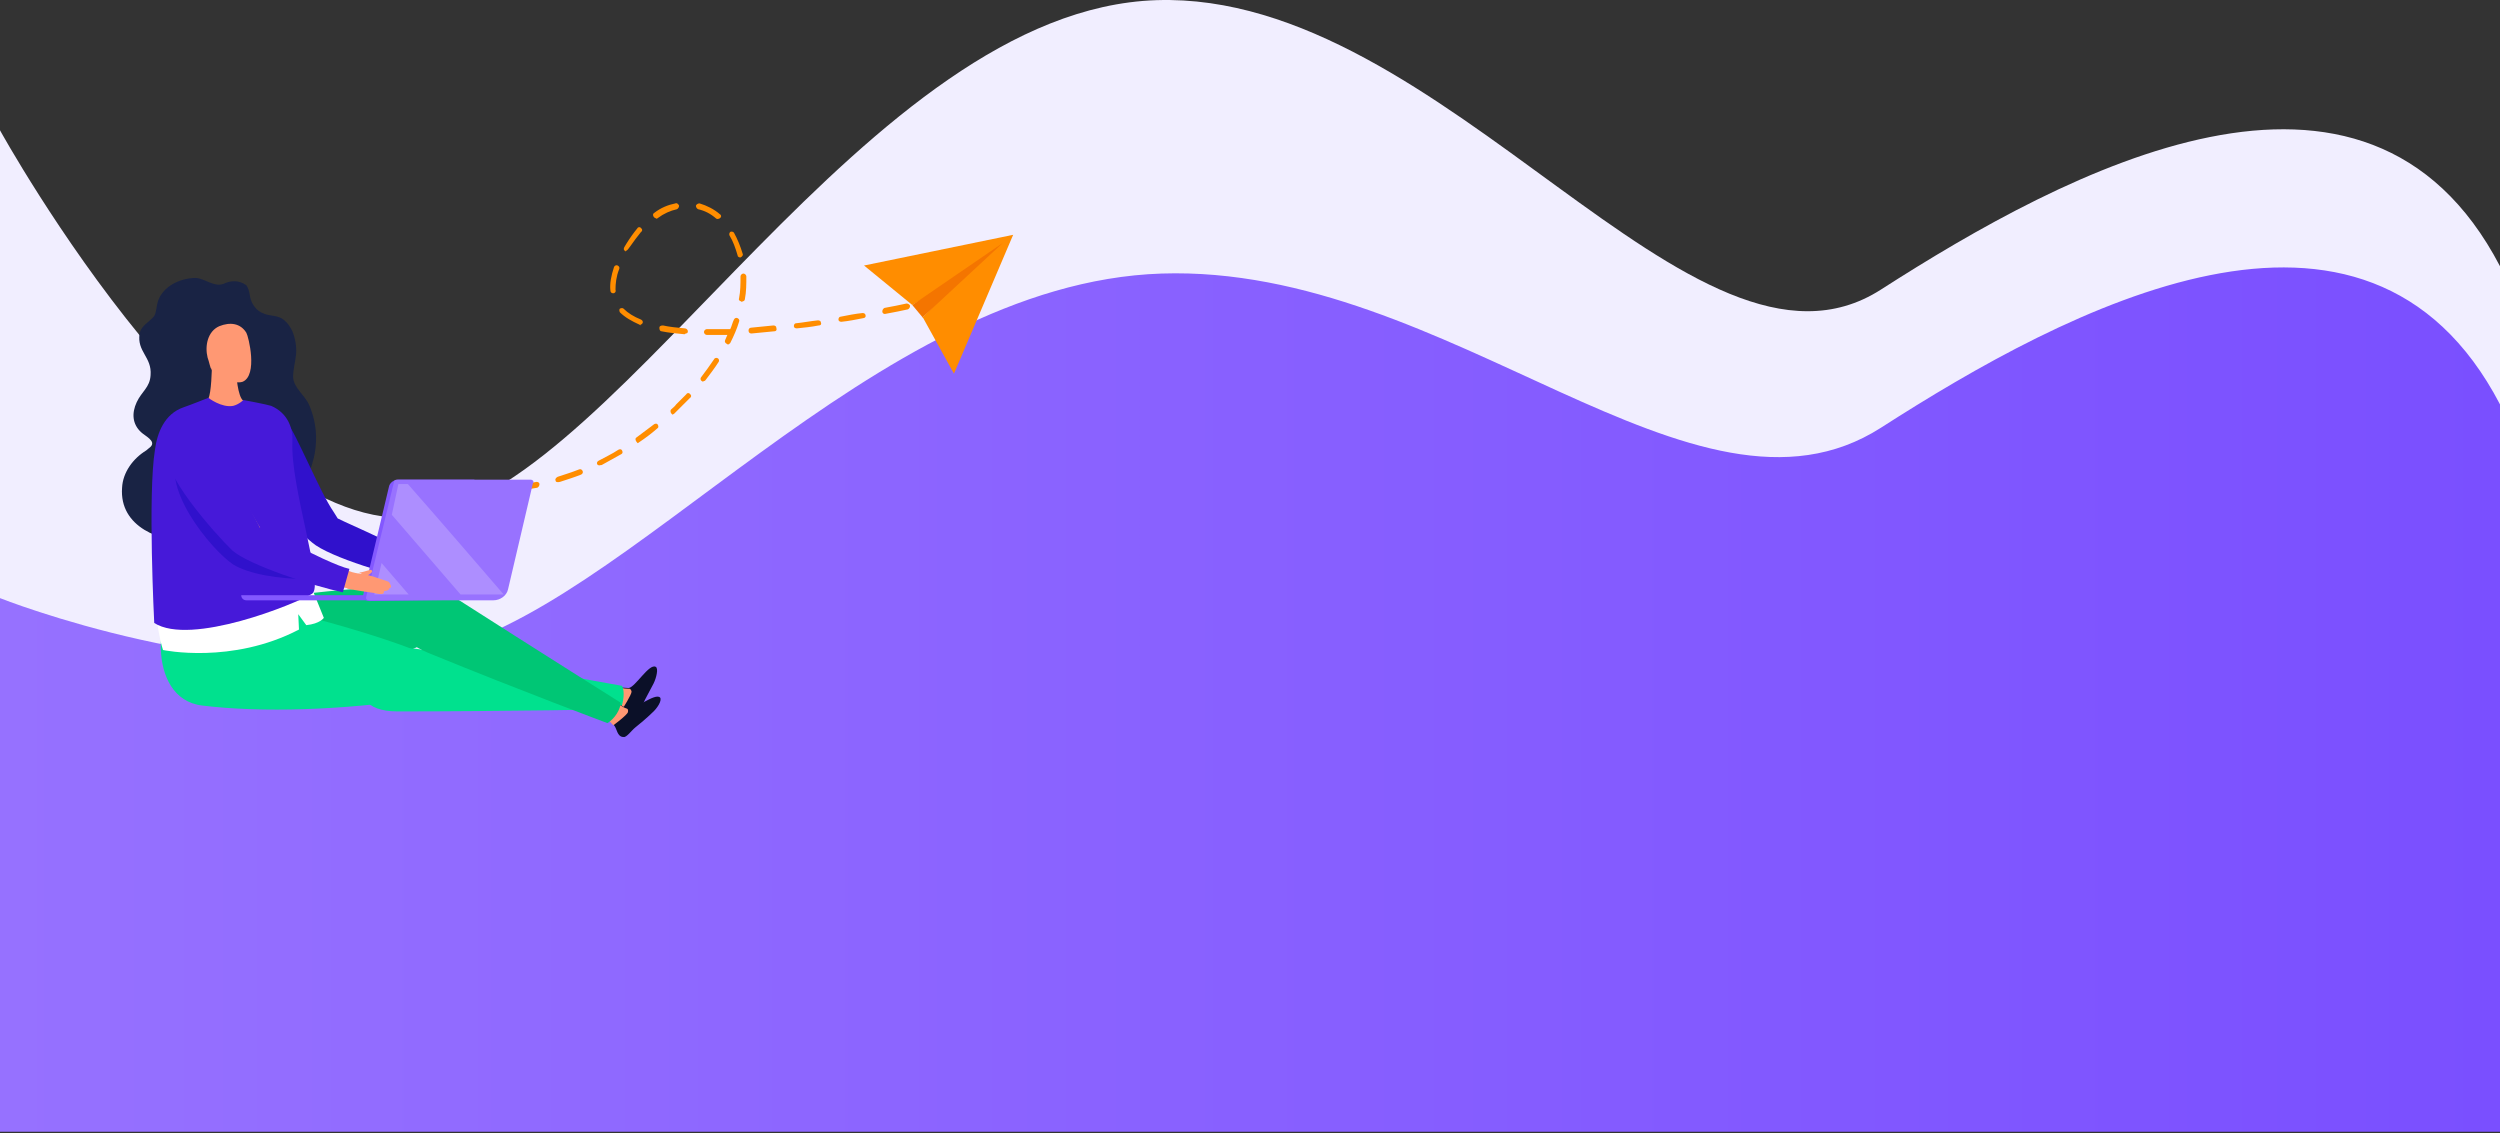 <svg width="342" height="155" viewBox="0 0 342 155" fill="none" xmlns="http://www.w3.org/2000/svg">
<rect x="0" y="0" width="342" height="155" fill="#333333" stroke="none"/>
<path d="M0 17.822C0 17.822 31.9 75.722 58.7 70.522C85.5 65.322 118.7 1.322 158.2 0.022C197.7 -1.278 231.7 56.022 257.3 39.622C282.7 23.322 323.7 1.322 342 36.422V135.922H0V17.822Z" fill="#F1EEFF"/>
<path d="M0 81.822C0 81.822 31.9 94.522 58.7 89.322C85.5 84.122 119.4 38.722 158.9 37.422C198.4 36.122 231.8 74.822 257.3 58.522C282.7 42.222 323.7 20.222 342 55.322V154.822H0V81.822Z" fill="url(#paint0_linear)"/>
<path d="M127.1 41.622C128.1 41.422 128.6 41.222 128.6 41.222C128.8 41.122 128.9 40.922 128.9 40.722C128.8 40.522 128.6 40.322 128.4 40.422C128.4 40.422 127.9 40.522 126.9 40.822C126.7 40.822 126.6 41.122 126.6 41.322C126.7 41.622 126.9 41.722 127.1 41.622Z" fill="#FF8D00"/>
<path d="M70.4 67.122C70.2 67.122 70 67.022 70 66.722C70 66.522 70.1 66.322 70.4 66.322C71.4 66.222 72.4 66.122 73.4 65.922C73.6 65.922 73.8 66.022 73.8 66.222C73.8 66.422 73.7 66.622 73.5 66.722C72.4 66.922 71.4 67.022 70.4 67.122ZM76 65.722C75.9 65.522 76.1 65.322 76.3 65.222C77.2 64.922 78.2 64.622 79.2 64.222C79.4 64.122 79.6 64.222 79.7 64.422C79.8 64.622 79.7 64.822 79.5 64.922C78.5 65.322 77.5 65.622 76.6 65.922C76.2 66.022 76 65.922 76 65.722ZM81.7 63.522C81.6 63.322 81.7 63.122 81.9 63.022C82.8 62.522 83.7 62.122 84.6 61.522C84.8 61.422 85 61.422 85.1 61.622C85.2 61.822 85.2 62.022 85 62.122C84.1 62.622 83.2 63.122 82.3 63.622H82.2C81.9 63.722 81.8 63.622 81.7 63.522ZM87 60.322C86.9 60.122 86.9 59.922 87.1 59.822C87.9 59.222 88.7 58.622 89.5 58.022C89.7 57.922 89.9 57.922 90 58.122C90.1 58.322 90.1 58.522 89.9 58.622C89.1 59.322 88.3 59.922 87.4 60.522C87.4 60.522 87.3 60.622 87.2 60.622C87.2 60.522 87.1 60.522 87 60.322ZM91.8 56.522C91.7 56.322 91.7 56.122 91.8 56.022C92 55.822 92.3 55.622 92.5 55.322C93 54.822 93.5 54.322 93.9 53.922C94 53.722 94.3 53.722 94.4 53.922C94.6 54.022 94.6 54.322 94.4 54.422C93.9 54.922 93.4 55.422 92.9 55.922C92.7 56.122 92.4 56.422 92.2 56.622C92.1 56.622 92.1 56.722 92 56.722C92 56.722 91.9 56.622 91.8 56.522ZM96 52.122C95.8 52.022 95.8 51.722 95.9 51.622C96.5 50.822 97.1 50.022 97.7 49.122C97.8 48.922 98.1 48.922 98.2 49.022C98.4 49.122 98.4 49.422 98.3 49.522C97.8 50.322 97.1 51.222 96.5 52.022C96.4 52.122 96.4 52.122 96.3 52.122C96.2 52.222 96.1 52.222 96 52.122ZM99.4 47.022C99.2 46.922 99.1 46.722 99.2 46.522C99.3 46.322 99.4 46.022 99.5 45.822C98.5 45.822 97.6 45.822 96.7 45.822C96.5 45.822 96.3 45.622 96.3 45.422C96.3 45.222 96.5 45.022 96.7 45.022C97.7 45.022 98.7 45.022 99.8 45.022H99.9C100.1 44.622 100.2 44.122 100.4 43.722C100.5 43.522 100.7 43.422 100.9 43.522C101.1 43.622 101.2 43.822 101.1 44.022C100.8 45.022 100.4 45.922 99.9 46.922C99.8 47.022 99.7 47.122 99.6 47.122C99.6 47.122 99.5 47.122 99.4 47.022ZM118.1 43.522C117.1 43.722 116.1 43.922 115.1 44.022C114.9 44.022 114.7 43.922 114.7 43.722C114.7 43.522 114.8 43.322 115 43.322C116 43.122 117 42.922 118 42.822C118.2 42.822 118.4 42.922 118.4 43.122C118.5 43.322 118.3 43.522 118.1 43.522ZM120.7 42.622C120.7 42.422 120.8 42.222 121 42.122C122.1 41.922 123.1 41.722 124 41.522C124.2 41.522 124.4 41.622 124.5 41.822C124.5 42.022 124.4 42.222 124.2 42.322C123.3 42.522 122.3 42.722 121.2 42.922C120.9 43.022 120.7 42.822 120.7 42.622ZM112 44.522C111 44.722 110 44.822 109 44.922C108.8 44.922 108.6 44.822 108.6 44.622C108.6 44.422 108.7 44.222 108.9 44.222C109.9 44.122 110.9 43.922 111.9 43.822C112.1 43.822 112.3 43.922 112.3 44.122C112.4 44.322 112.3 44.522 112 44.522C112.1 44.522 112.1 44.522 112 44.522ZM105.9 45.322C104.9 45.422 103.8 45.522 102.8 45.622C102.6 45.622 102.4 45.522 102.4 45.222C102.4 45.022 102.5 44.822 102.8 44.822C103.8 44.722 104.8 44.622 105.8 44.522C106 44.522 106.2 44.622 106.2 44.822C106.3 45.122 106.2 45.322 105.9 45.322C106 45.322 106 45.322 105.9 45.322ZM93.6 45.722C92.5 45.622 91.5 45.522 90.5 45.322C90.3 45.322 90.2 45.122 90.2 44.822C90.2 44.622 90.4 44.522 90.7 44.522C91.6 44.722 92.6 44.822 93.7 44.922C93.9 44.922 94.1 45.122 94.1 45.322C94.1 45.522 94 45.622 93.8 45.622C93.7 45.722 93.7 45.722 93.6 45.722ZM87.5 44.422C86.4 43.922 85.5 43.422 84.8 42.722C84.7 42.522 84.7 42.322 84.8 42.222C85 42.122 85.2 42.122 85.3 42.222C85.9 42.822 86.7 43.322 87.7 43.722C87.9 43.822 88 44.022 87.9 44.222C87.8 44.322 87.7 44.422 87.6 44.422C87.7 44.522 87.6 44.522 87.5 44.422ZM101.4 41.222C101.2 41.222 101 41.022 101.1 40.822C101.3 39.822 101.3 38.822 101.3 37.822C101.3 37.622 101.5 37.422 101.7 37.422C101.9 37.422 102.1 37.622 102.1 37.822C102.1 38.822 102.1 39.922 101.9 40.922C101.9 41.122 101.7 41.222 101.6 41.222C101.5 41.322 101.4 41.322 101.4 41.222ZM83.9 40.122C83.7 40.122 83.5 40.022 83.5 39.722C83.4 38.822 83.6 37.722 84 36.522C84.1 36.322 84.3 36.222 84.5 36.322C84.7 36.422 84.8 36.622 84.7 36.822C84.3 37.822 84.2 38.822 84.2 39.622C84.3 39.922 84.1 40.122 83.9 40.122ZM100.9 34.922C100.6 33.922 100.3 33.022 99.8 32.222C99.7 32.022 99.8 31.822 99.9 31.722C100.1 31.622 100.3 31.722 100.4 31.822C100.9 32.722 101.3 33.722 101.6 34.722C101.7 34.922 101.5 35.122 101.3 35.222C101.1 35.222 100.9 35.122 100.9 34.922ZM85.5 34.322C85.3 34.222 85.3 34.022 85.4 33.822C85.5 33.622 85.6 33.522 85.7 33.322C86.2 32.522 86.7 31.822 87.2 31.222C87.3 31.022 87.6 31.022 87.7 31.222C87.9 31.322 87.9 31.622 87.7 31.722C87.2 32.322 86.7 33.022 86.2 33.722C86.1 33.822 86 34.022 85.9 34.122C85.8 34.222 85.7 34.322 85.6 34.322C85.7 34.422 85.6 34.422 85.5 34.322ZM98 29.922C97.2 29.222 96.4 28.822 95.5 28.622C95.3 28.522 95.2 28.322 95.2 28.122C95.3 27.922 95.5 27.822 95.7 27.822C96.7 28.122 97.7 28.622 98.5 29.322C98.7 29.422 98.7 29.722 98.5 29.822C98.4 29.922 98.4 29.922 98.3 29.922C98.2 30.022 98.1 29.922 98 29.922ZM89.4 29.622C89.3 29.422 89.3 29.222 89.5 29.122C90.4 28.422 91.4 28.022 92.4 27.822C92.6 27.722 92.8 27.922 92.9 28.122C92.9 28.322 92.8 28.522 92.6 28.622C91.7 28.822 90.8 29.222 90 29.822C90 29.822 89.9 29.922 89.8 29.922C89.7 29.822 89.5 29.822 89.4 29.622Z" fill="#FF8D00"/>
<path d="M67.3 67.122C67.5 67.122 67.6 66.922 67.6 66.822C67.6 66.622 67.5 66.422 67.2 66.422C66.3 66.322 65.7 66.222 65.7 66.222C65.5 66.122 65.3 66.322 65.2 66.522C65.1 66.722 65.3 66.922 65.5 67.022C65.5 67.022 66.1 67.122 67.1 67.222C67.2 67.122 67.2 67.122 67.3 67.122Z" fill="#FF8D00"/>
<path d="M130.5 51.122L126.3 43.522L126.2 43.422L132.1 37.422L124.8 41.722L118.2 36.322L138.6 32.122L130.5 51.122Z" fill="#FF8D00"/>
<path d="M126.3 43.522L124.8 41.722L137.2 33.222L126.2 43.422L126.3 43.522Z" fill="#F47500"/>
<path d="M30.6 38.822C29.3 39.322 28.1 38.122 26.8 38.022C24.7 38.022 22.3 39.122 21.6 41.222C21.4 41.822 21.4 42.722 21.1 43.222C20.5 44.022 19.3 44.522 19.1 45.622C18.7 48.122 20.8 48.822 20.6 51.322C20.5 53.022 19.4 53.522 18.7 55.022C18 56.522 18.1 58.022 19.3 59.122C19.8 59.622 21.4 60.322 20.6 61.122C20.4 61.322 20.2 61.422 20 61.622C18.2 62.722 16.8 64.622 16.7 66.722C16.3 72.122 22 74.222 26.5 74.122C30.1 74.122 35.6 72.722 38.3 70.322C42.2 66.722 44.7 61.022 42.3 55.422C41.7 54.022 40.1 53.022 40.1 51.522C40.1 50.522 40.4 49.522 40.5 48.522C40.6 47.422 40.4 46.322 40 45.322C39.7 44.722 39.4 44.222 38.9 43.822C38 43.022 36.9 43.322 35.9 42.822C35.2 42.522 34.7 41.922 34.4 41.222C34.1 40.522 34.2 39.722 33.7 39.022C32.6 38.222 31.4 38.422 30.6 38.822Z" fill="#192344"/>
<path d="M24.8 84.422C28.1 82.622 49.5 79.822 58.7 80.222C62.6 80.422 63.1 85.222 59.9 87.022C51.3 92.022 39.7 94.022 31.6 94.622C24.4 95.122 21.3 86.322 24.8 84.422Z" fill="#00C675"/>
<path d="M61 76.622C61.2 76.522 61.4 76.322 61.5 76.622C61.6 76.822 60.8 77.422 60.6 77.422C60.1 77.322 60.1 77.022 59.6 77.022C60.1 76.922 60.6 76.822 61 76.622Z" fill="#FFA493"/>
<path d="M60.9 77.122C61.5 77.222 62.9 77.622 63 77.722C63.3 77.822 64 78.022 64.2 78.122C64.3 78.222 64.5 78.622 64.5 78.722C64.5 78.922 64.2 79.022 64.2 79.022C64.3 79.322 63.5 79.322 63.5 79.422C63.6 79.722 63.3 80.022 62.2 79.622C62.1 79.622 59.3 79.222 58.5 79.122C58.6 78.522 59.3 76.922 59.3 76.922C59.8 77.022 60.4 77.022 60.9 77.122Z" fill="#FFA493"/>
<path d="M44.5 70.922C44.7 70.922 44.9 70.922 45 71.022C47.6 71.822 56.6 76.522 59.5 77.022C59.2 77.922 59 78.622 58.9 79.222C54.3 78.422 42.9 75.122 42.7 73.322C42.5 71.522 43.7 71.022 44.5 70.922Z" fill="#FFA493"/>
<path d="M38.6 57.322C38.8 57.322 39 57.422 39.1 57.522C39.9 58.522 41 60.922 42.2 63.422C43.4 65.922 44.6 68.522 45.7 70.122C45.9 70.422 46 70.622 46.2 70.922C47.2 71.422 48.6 72.022 50.1 72.722C53.3 74.222 57.3 76.122 58.9 76.422L58.1 79.622C54.1 78.922 45 76.222 42.7 74.222C40.2 72.222 31.9 63.322 33.5 61.022C33.8 60.122 37.7 57.322 38.6 57.322Z" fill="#3011CC"/>
<path d="M85.2 96.922C84.7 96.622 84.2 96.322 84.2 96.322L84.7 94.022C84.7 94.022 85.6 94.122 86 94.122C86.9 94.022 88.8 90.722 89.7 91.222C90.1 91.422 89.8 92.722 89.4 93.522C89 94.322 88.2 95.722 88 96.222C87.7 96.822 87.3 97.922 87 98.022C86.1 98.322 85.7 97.222 85.2 96.922Z" fill="#0B1028"/>
<path d="M84.6 94.022C84.6 94.022 85.3 94.222 86 94.222C86 94.222 86.3 94.122 86.4 94.622C86.4 95.022 85.2 96.922 85.2 96.922C84.7 96.622 83.7 96.122 83.7 96.122L84.6 94.022Z" fill="#FF9873"/>
<path d="M25.3 81.222C29 80.722 50 85.922 58.4 89.622C62 91.222 60.5 95.022 56.9 95.622C47.1 97.122 35.8 97.522 27.7 96.522C19.7 95.622 21.3 81.822 25.3 81.222Z" fill="#00E18E"/>
<path d="M57.4 88.822C73.3 91.722 85.1 93.822 85.1 93.822C85.5 94.622 85.3 96.022 84.9 97.022C84.9 97.022 68.6 97.322 54.4 97.322C45.1 97.322 50.9 87.622 57.4 88.822Z" fill="#00E18E"/>
<path d="M42.4 79.822L44.3 84.522C44.3 84.522 43.8 85.322 41.9 85.522L40.8 84.022L40.9 86.122C31.7 90.922 22.3 88.922 22.3 88.922C21.3 85.822 21.1 80.722 21.1 80.722L42.4 79.822Z" fill="white"/>
<path d="M29 49.422C29.3 49.622 31.3 50.722 32.3 50.822C32.3 51.022 32.5 54.322 33.3 54.822C33.2 56.122 29.7 56.522 28.5 54.522C28.9 53.822 29 50.622 29 49.422Z" fill="#FF9873"/>
<path d="M25.1 55.722C26 55.422 28.5 54.422 28.5 54.422C28.5 54.422 30.3 55.822 31.9 55.522C32.7 55.322 33.3 54.722 33.3 54.722C33.3 54.722 36.5 55.322 37.1 55.522C39.4 56.522 40.1 58.622 40 60.422C39.7 66.622 44.4 80.122 42.7 81.222C40.4 82.622 26.1 88.422 21.1 85.222C21.1 85.222 20.2 67.622 21.2 61.522C21.5 59.222 22.5 56.622 25.1 55.722Z" fill="#4619D9"/>
<path d="M28.4 48.922C28 47.322 28.4 45.322 30 44.622C31.5 44.022 32.9 44.222 33.7 45.522C34 46.022 35.3 51.322 33.2 52.222C32.1 52.622 29.2 51.622 28.9 50.422C28.8 50.522 28.6 49.422 28.4 48.922Z" fill="#FF9873"/>
<path d="M84 99.222C83.6 98.822 83.3 98.322 83.3 98.322L84.6 96.322C84.6 96.322 85.4 96.722 85.8 96.922C86.7 97.222 89.6 94.722 90.3 95.422C90.6 95.822 89.9 96.922 89.2 97.522C88.6 98.122 87.3 99.222 86.9 99.522C86.4 99.922 85.7 100.922 85.3 100.822C84.4 100.822 84.4 99.622 84 99.222Z" fill="#0B1028"/>
<path d="M84.5 96.222C84.5 96.222 85.1 96.722 85.7 96.922C85.7 96.922 86 96.922 85.9 97.422C85.8 97.822 83.9 99.222 83.9 99.222C83.5 98.822 82.8 98.022 82.8 98.022L84.5 96.222Z" fill="#FF9873"/>
<path d="M61.1 81.022C74.7 89.722 84.9 96.122 84.9 96.122C84.9 97.022 84.1 98.322 83.1 98.922C83.1 98.922 71.8 94.722 58.6 89.322C50 85.822 55.6 77.522 61.1 81.022Z" fill="#00C675"/>
<path d="M33 81.422C33 81.522 33 81.522 33 81.422C33 81.822 33.3 82.122 33.7 82.122H50.6C51 82.122 51.3 81.822 51.3 81.422H33Z" fill="#8358FF"/>
<path d="M53.2 66.622L49.7 81.322C49.6 81.522 49.7 82.222 50.6 82.222L64.9 82.022V65.622H54.5C53.9 65.622 53.3 66.022 53.2 66.622Z" fill="#8358FF"/>
<path d="M72.6 65.622H54.3C54.1 65.622 53.9 65.722 53.9 65.922L50.1 81.622C50 81.922 50.2 82.122 50.5 82.122H67.5C68.4 82.122 69.3 81.522 69.5 80.622L72.9 66.122C73.1 65.922 72.9 65.622 72.6 65.622Z" fill="#9872FF"/>
<path opacity="0.2" d="M55.9 81.322H51.2L52.2 77.022L55.9 81.322Z" fill="white"/>
<path opacity="0.2" d="M53.6 70.422L54.5 66.222H55.8C60.2 71.222 64.5 76.222 68.9 81.322H63L53.6 70.422Z" fill="white"/>
<path d="M24.7 61.522C24.9 61.122 25 60.822 25 60.422C26.7 63.222 29.3 65.222 31.5 67.922C34.5 71.522 38 77.022 42.2 79.222C38.1 79.222 34 78.522 31.9 77.222C28.9 75.222 21.4 66.222 24.7 61.522Z" fill="#3011CC"/>
<path d="M50.9 78.122C51 78.322 50.2 78.822 50 78.822C49.5 78.722 49.6 78.422 49.1 78.322C49.5 78.322 50 78.122 50.4 78.022C50.6 78.022 50.8 77.822 50.9 78.122Z" fill="#FF9873"/>
<path d="M48.6 78.422C49.1 78.422 49.6 78.522 50.1 78.622C50.7 78.722 52.1 79.222 52.1 79.222C52.4 79.322 53.1 79.522 53.2 79.622C53.3 79.722 53.5 80.122 53.5 80.222C53.5 80.422 53.2 80.522 53.2 80.522C53.3 80.822 52.5 80.822 52.5 80.922C52.6 81.222 52.3 81.422 51.2 81.122C51.1 81.122 48.4 80.722 47.5 80.522C47.9 79.922 48.6 78.422 48.6 78.422Z" fill="#FF9873"/>
<path d="M23.8 62.322C24.3 61.622 28.5 58.622 28.8 59.022C30.3 61.022 33.2 68.422 35.3 71.722C37.8 75.722 34.1 76.122 33 75.122C29.9 72.522 22.7 64.022 23.8 62.322Z" fill="#FF9873"/>
<path d="M34.2 72.122C34.4 72.122 34.6 72.122 34.7 72.222C37.2 73.122 46 77.922 48.8 78.422C48.5 79.222 48.2 80.022 48.2 80.622C43.7 79.722 32.6 76.222 32.4 74.322C32.2 72.622 33.4 72.122 34.2 72.122Z" fill="#FF9873"/>
<path d="M23.2 61.922C23.7 61.122 27.6 58.422 28.5 58.522C28.7 58.522 28.9 58.622 29 58.822C29.7 59.822 34.2 69.722 35.1 71.322C35.3 71.622 35.4 71.822 35.5 72.122C36.5 72.622 37.9 73.322 39.3 74.022C42.4 75.622 46.3 77.522 47.8 77.822L46.9 81.022C43 80.222 34.1 77.322 31.8 75.322C29.5 73.122 21.6 64.222 23.2 61.922Z" fill="#4619D9"/>
<defs>
<linearGradient id="paint0_linear" x1="-0.023" y1="95.758" x2="341.96" y2="95.758" gradientUnits="userSpaceOnUse">
<stop stop-color="#9671FF"/>
<stop offset="1" stop-color="#7A4FFF"/>
</linearGradient>
</defs>
</svg>
